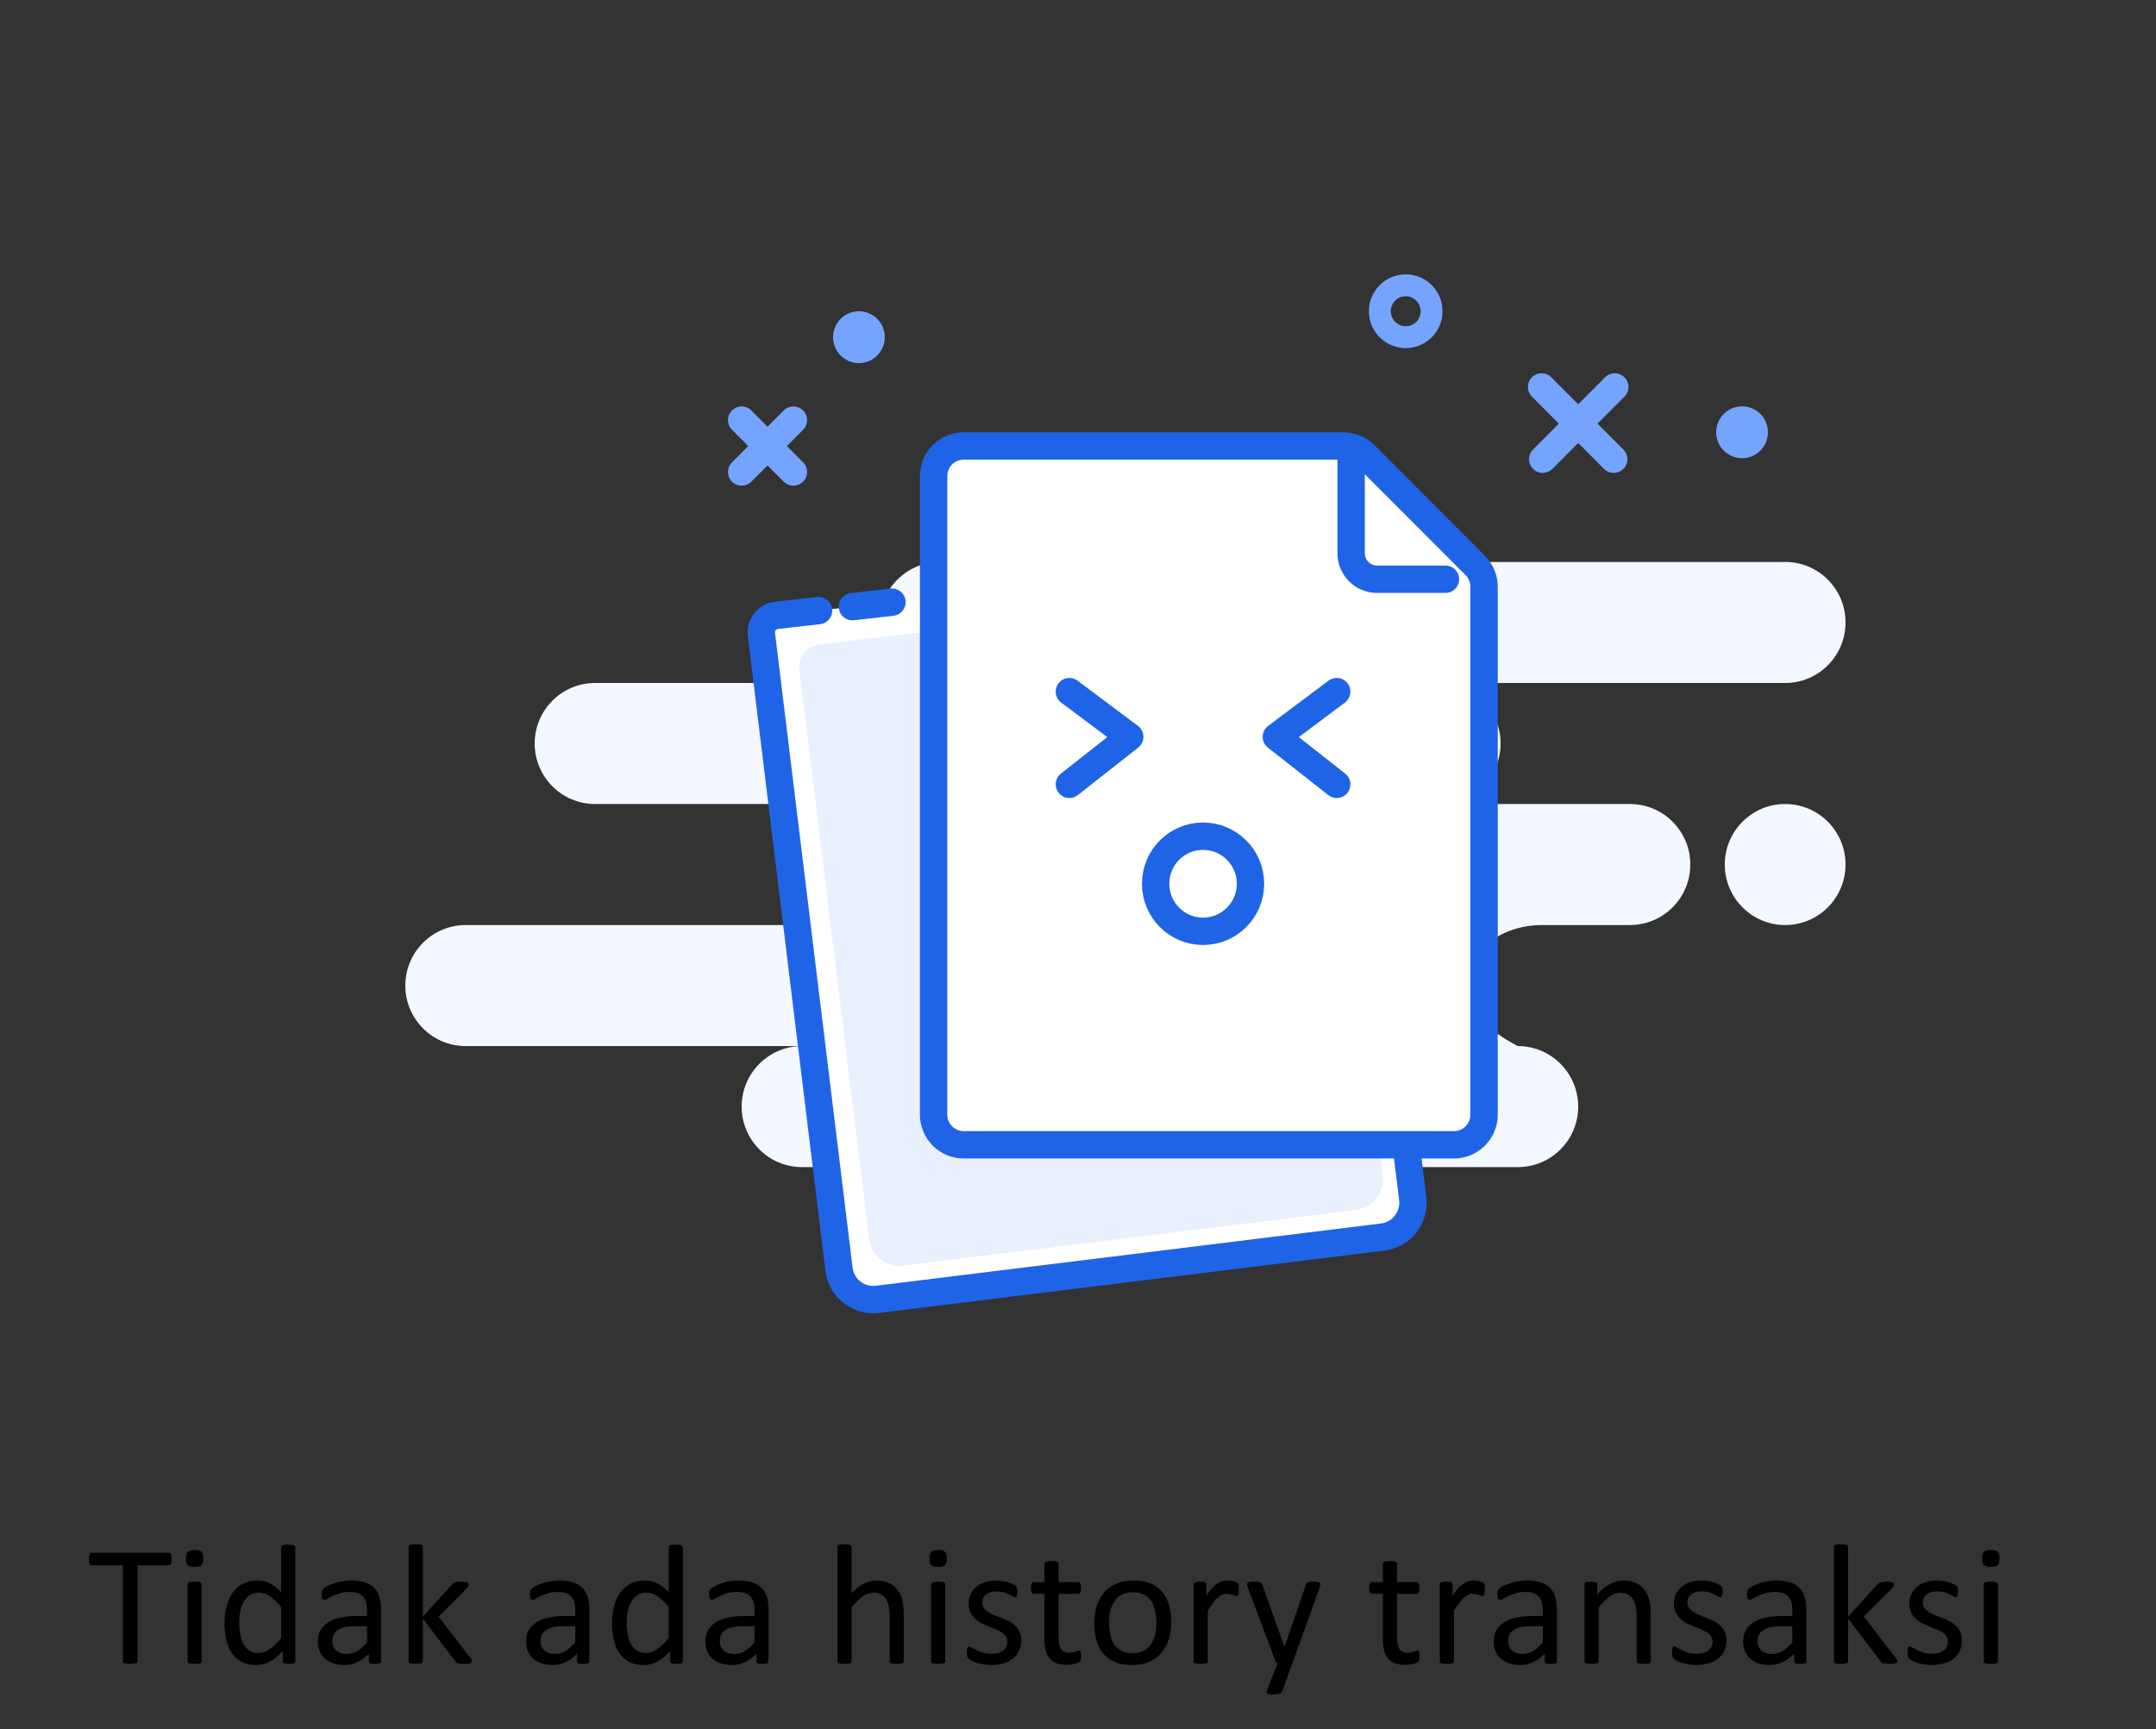 <svg width="197" height="158" viewBox="0 0 197 158" fill="none" xmlns="http://www.w3.org/2000/svg">
<rect x="0" y="0" width="197" height="158" fill="#333333" stroke="none"/>
<path fill-rule="evenodd" clip-rule="evenodd" d="M163.116 51.35C166.162 51.35 168.632 53.825 168.632 56.88C168.632 59.934 166.162 62.41 163.116 62.41H131.596C134.642 62.41 137.112 64.885 137.112 67.94C137.112 70.994 134.642 73.47 131.596 73.47H148.932C151.978 73.47 154.448 75.945 154.448 79C154.448 82.054 151.978 84.53 148.932 84.53H140.915C137.074 84.53 133.96 87.005 133.96 90.06C133.96 92.096 135.536 93.939 138.688 95.59C141.734 95.59 144.204 98.066 144.204 101.12C144.204 104.174 141.734 106.65 138.688 106.65H73.284C70.238 106.65 67.768 104.174 67.768 101.12C67.768 98.066 70.238 95.59 73.284 95.59H42.552C39.506 95.59 37.036 93.114 37.036 90.06C37.036 87.005 39.506 84.53 42.552 84.53H74.072C77.118 84.53 79.588 82.054 79.588 79C79.588 75.945 77.118 73.47 74.072 73.47H54.372C51.326 73.47 48.856 70.994 48.856 67.94C48.856 64.885 51.326 62.41 54.372 62.41H85.892C82.846 62.41 80.376 59.934 80.376 56.88C80.376 53.825 82.846 51.35 85.892 51.35H163.116ZM163.116 73.47C166.162 73.47 168.632 75.945 168.632 79C168.632 82.054 166.162 84.53 163.116 84.53C160.07 84.53 157.6 82.054 157.6 79C157.6 75.945 160.07 73.47 163.116 73.47Z" fill="#F3F7FF"/>
<path fill-rule="evenodd" clip-rule="evenodd" d="M121.11 50.56L128.426 104.143L129.083 109.519C129.294 111.251 128.065 112.827 126.337 113.041L80.177 118.734C78.448 118.947 76.876 117.716 76.664 115.984L69.575 57.989C69.469 57.123 70.084 56.335 70.948 56.228C70.953 56.228 70.959 56.227 70.964 56.227L74.794 55.795M77.888 55.434L81.502 55.027L77.888 55.434Z" fill="white"/>
<path d="M122.348 50.39C122.255 49.706 121.624 49.228 120.94 49.321C120.256 49.415 119.778 50.046 119.871 50.73L122.348 50.39ZM128.426 104.143L129.666 103.991C129.666 103.985 129.665 103.979 129.664 103.973L128.426 104.143ZM129.083 109.519L130.323 109.366L129.083 109.519ZM126.337 113.041L126.489 114.281L126.337 113.041ZM80.177 118.734L80.329 119.974L80.177 118.734ZM76.664 115.984L77.904 115.831L76.664 115.984ZM69.575 57.989L68.334 58.142L69.575 57.989ZM70.964 56.227L71.103 57.469L70.964 56.227ZM74.933 57.037C75.619 56.96 76.113 56.341 76.036 55.655C75.959 54.969 75.34 54.475 74.654 54.553L74.933 57.037ZM77.748 54.192C77.062 54.269 76.569 54.888 76.645 55.574C76.722 56.26 77.341 56.754 78.027 56.677L77.748 54.192ZM81.641 56.269C82.328 56.192 82.821 55.573 82.745 54.887C82.668 54.201 82.049 53.708 81.363 53.785L81.641 56.269ZM119.871 50.73L127.187 104.313L129.664 103.973L122.348 50.39L119.871 50.73ZM127.185 104.296L127.842 109.671L130.323 109.366L129.666 103.991L127.185 104.296ZM127.842 109.671C127.97 110.72 127.226 111.671 126.184 111.8L126.489 114.281C128.904 113.983 130.619 111.781 130.323 109.366L127.842 109.671ZM126.184 111.8L80.024 117.493L80.329 119.974L126.489 114.281L126.184 111.8ZM80.024 117.493C78.984 117.621 78.033 116.88 77.904 115.831L75.423 116.136C75.718 118.551 77.913 120.272 80.329 119.974L80.024 117.493ZM77.904 115.831L70.815 57.837L68.334 58.142L75.423 116.136L77.904 115.831ZM70.815 57.837C70.793 57.654 70.923 57.491 71.1 57.469L70.795 54.988C69.244 55.179 68.145 56.593 68.334 58.142L70.815 57.837ZM71.1 57.469C71.101 57.469 71.102 57.469 71.103 57.469L70.825 54.984C70.815 54.986 70.805 54.987 70.795 54.988L71.1 57.469ZM71.103 57.469L74.933 57.037L74.654 54.553L70.825 54.984L71.103 57.469ZM78.027 56.677L81.641 56.269L81.363 53.785L77.748 54.192L78.027 56.677Z" fill="#1F64E7"/>
<path fill-rule="evenodd" clip-rule="evenodd" d="M119.098 53.932L125.733 102.505L126.33 107.378C126.522 108.947 125.423 110.374 123.876 110.565L82.552 115.652C81.005 115.842 79.594 114.724 79.402 113.154L73.031 61.134C72.897 60.037 73.677 59.039 74.773 58.904L79.464 58.327" fill="#E8F0FE"/>
<path d="M85.307 43.5C85.307 41.981 86.539 40.75 88.057 40.75H122.754C123.484 40.75 124.185 41.041 124.7 41.557L134.8 51.676C135.314 52.192 135.603 52.89 135.603 53.619V101.86C135.603 103.379 134.372 104.61 132.853 104.61H88.057C86.539 104.61 85.307 103.379 85.307 101.86V43.5Z" fill="white" stroke="#1F64E7" stroke-width="2.5"/>
<path d="M123.457 41.398V50.56C123.457 51.869 124.516 52.93 125.821 52.93H132.073" stroke="#1F64E7" stroke-width="2.5" stroke-linecap="round" stroke-linejoin="round"/>
<path d="M109.926 85.101C112.32 85.101 114.26 83.156 114.26 80.756C114.26 78.356 112.32 76.411 109.926 76.411C107.532 76.411 105.592 78.356 105.592 80.756C105.592 83.156 107.532 85.101 109.926 85.101Z" stroke="#1F64E7" stroke-width="2.5"/>
<path d="M97.712 71.671L103.228 67.331L97.712 63.2" stroke="#1F64E7" stroke-width="2.5" stroke-linecap="round" stroke-linejoin="round"/>
<path d="M122.14 71.671L116.624 67.331L122.14 63.2" stroke="#1F64E7" stroke-width="2.5" stroke-linecap="round" stroke-linejoin="round"/>
<path d="M128.444 30.81C129.75 30.81 130.808 29.749 130.808 28.44C130.808 27.131 129.75 26.07 128.444 26.07C127.138 26.07 126.08 27.131 126.08 28.44C126.08 29.749 127.138 30.81 128.444 30.81Z" stroke="#75A4FE" stroke-width="2"/>
<path d="M159.176 41.87C160.482 41.87 161.54 40.809 161.54 39.5C161.54 38.191 160.482 37.13 159.176 37.13C157.87 37.13 156.812 38.191 156.812 39.5C156.812 40.809 157.87 41.87 159.176 41.87Z" fill="#75A4FE"/>
<path d="M147.547 35.358L140.961 41.961M140.861 35.358L147.447 41.961" stroke="#75A4FE" stroke-width="2.5" stroke-linecap="round" stroke-linejoin="round"/>
<path d="M67.768 38.391L72.496 43.131M72.496 38.391L67.768 43.131L72.496 38.391Z" stroke="#75A4FE" stroke-width="2.5" stroke-linecap="round" stroke-linejoin="round"/>
<path d="M78.482 33.18C79.787 33.18 80.846 32.119 80.846 30.81C80.846 29.502 79.787 28.44 78.482 28.44C77.176 28.44 76.118 29.502 76.118 30.81C76.118 32.119 77.176 33.18 78.482 33.18Z" fill="#75A4FE"/>
<path d="M15.68 142.469C15.68 142.568 15.675 142.654 15.664 142.727C15.654 142.799 15.635 142.859 15.609 142.906C15.588 142.948 15.56 142.979 15.523 143C15.492 143.021 15.456 143.031 15.414 143.031H12.57V151.797C12.57 151.839 12.56 151.875 12.539 151.906C12.518 151.938 12.482 151.964 12.43 151.984C12.378 152 12.307 152.013 12.219 152.023C12.135 152.039 12.029 152.047 11.898 152.047C11.773 152.047 11.667 152.039 11.578 152.023C11.49 152.013 11.419 152 11.367 151.984C11.315 151.964 11.279 151.938 11.258 151.906C11.237 151.875 11.227 151.839 11.227 151.797V143.031H8.383C8.341 143.031 8.302 143.021 8.266 143C8.234 142.979 8.208 142.948 8.188 142.906C8.167 142.859 8.148 142.799 8.133 142.727C8.122 142.654 8.117 142.568 8.117 142.469C8.117 142.37 8.122 142.284 8.133 142.211C8.148 142.133 8.167 142.07 8.188 142.023C8.208 141.977 8.234 141.943 8.266 141.922C8.302 141.901 8.341 141.891 8.383 141.891H15.414C15.456 141.891 15.492 141.901 15.523 141.922C15.56 141.943 15.588 141.977 15.609 142.023C15.635 142.07 15.654 142.133 15.664 142.211C15.675 142.284 15.68 142.37 15.68 142.469ZM18.431 151.805C18.431 151.846 18.421 151.883 18.4 151.914C18.379 151.94 18.345 151.964 18.298 151.984C18.252 152.005 18.186 152.021 18.103 152.031C18.02 152.042 17.913 152.047 17.783 152.047C17.658 152.047 17.554 152.042 17.47 152.031C17.387 152.021 17.319 152.005 17.267 151.984C17.22 151.964 17.186 151.94 17.166 151.914C17.15 151.883 17.142 151.846 17.142 151.805V144.773C17.142 144.737 17.15 144.703 17.166 144.672C17.186 144.641 17.22 144.615 17.267 144.594C17.319 144.573 17.387 144.557 17.47 144.547C17.554 144.536 17.658 144.531 17.783 144.531C17.913 144.531 18.02 144.536 18.103 144.547C18.186 144.557 18.252 144.573 18.298 144.594C18.345 144.615 18.379 144.641 18.4 144.672C18.421 144.703 18.431 144.737 18.431 144.773V151.805ZM18.58 142.398C18.58 142.701 18.522 142.906 18.408 143.016C18.293 143.125 18.082 143.18 17.775 143.18C17.473 143.18 17.265 143.128 17.15 143.023C17.041 142.914 16.986 142.711 16.986 142.414C16.986 142.112 17.043 141.906 17.158 141.797C17.272 141.688 17.483 141.633 17.791 141.633C18.093 141.633 18.298 141.688 18.408 141.797C18.522 141.901 18.58 142.102 18.58 142.398ZM26.988 151.805C26.988 151.846 26.977 151.883 26.956 151.914C26.941 151.945 26.909 151.971 26.863 151.992C26.821 152.008 26.764 152.021 26.691 152.031C26.618 152.042 26.529 152.047 26.425 152.047C26.316 152.047 26.224 152.042 26.152 152.031C26.079 152.021 26.019 152.008 25.972 151.992C25.925 151.971 25.891 151.945 25.87 151.914C25.849 151.883 25.839 151.846 25.839 151.805V150.875C25.469 151.276 25.084 151.589 24.683 151.812C24.287 152.036 23.852 152.148 23.378 152.148C22.863 152.148 22.422 152.049 22.058 151.852C21.693 151.648 21.396 151.378 21.167 151.039C20.943 150.695 20.779 150.294 20.675 149.836C20.571 149.372 20.519 148.885 20.519 148.375C20.519 147.771 20.584 147.227 20.714 146.742C20.844 146.253 21.037 145.836 21.292 145.492C21.547 145.148 21.863 144.885 22.238 144.703C22.618 144.516 23.055 144.422 23.55 144.422C23.962 144.422 24.337 144.513 24.675 144.695C25.019 144.872 25.357 145.135 25.691 145.484V141.398C25.691 141.362 25.698 141.328 25.714 141.297C25.735 141.26 25.771 141.234 25.823 141.219C25.875 141.198 25.941 141.182 26.019 141.172C26.102 141.156 26.206 141.148 26.331 141.148C26.462 141.148 26.568 141.156 26.652 141.172C26.735 141.182 26.8 141.198 26.847 141.219C26.894 141.234 26.928 141.26 26.948 141.297C26.974 141.328 26.988 141.362 26.988 141.398V151.805ZM25.691 146.859C25.342 146.427 25.003 146.099 24.675 145.875C24.352 145.646 24.014 145.531 23.659 145.531C23.331 145.531 23.053 145.609 22.823 145.766C22.594 145.922 22.407 146.128 22.261 146.383C22.12 146.638 22.016 146.927 21.948 147.25C21.886 147.573 21.855 147.901 21.855 148.234C21.855 148.589 21.881 148.935 21.933 149.273C21.99 149.612 22.087 149.914 22.222 150.18C22.357 150.44 22.537 150.651 22.761 150.812C22.985 150.969 23.266 151.047 23.605 151.047C23.777 151.047 23.941 151.023 24.097 150.977C24.258 150.93 24.422 150.852 24.589 150.742C24.756 150.633 24.93 150.492 25.113 150.32C25.295 150.143 25.488 149.927 25.691 149.672V146.859ZM34.817 151.812C34.817 151.875 34.796 151.922 34.755 151.953C34.713 151.984 34.656 152.008 34.583 152.023C34.51 152.039 34.403 152.047 34.263 152.047C34.127 152.047 34.018 152.039 33.934 152.023C33.856 152.008 33.799 151.984 33.763 151.953C33.726 151.922 33.708 151.875 33.708 151.812V151.109C33.401 151.438 33.057 151.693 32.677 151.875C32.302 152.057 31.903 152.148 31.481 152.148C31.111 152.148 30.776 152.099 30.473 152C30.177 151.906 29.921 151.768 29.708 151.586C29.5 151.404 29.335 151.18 29.216 150.914C29.101 150.648 29.044 150.346 29.044 150.008C29.044 149.612 29.125 149.268 29.286 148.977C29.447 148.685 29.679 148.443 29.981 148.25C30.283 148.057 30.653 147.914 31.091 147.82C31.528 147.721 32.02 147.672 32.567 147.672H33.536V147.125C33.536 146.854 33.507 146.615 33.45 146.406C33.393 146.198 33.299 146.026 33.169 145.891C33.044 145.75 32.88 145.646 32.677 145.578C32.473 145.505 32.223 145.469 31.927 145.469C31.609 145.469 31.322 145.508 31.067 145.586C30.817 145.659 30.596 145.742 30.403 145.836C30.216 145.924 30.057 146.008 29.927 146.086C29.802 146.159 29.708 146.195 29.645 146.195C29.604 146.195 29.567 146.185 29.536 146.164C29.505 146.143 29.476 146.112 29.45 146.07C29.429 146.029 29.413 145.977 29.403 145.914C29.393 145.846 29.387 145.773 29.387 145.695C29.387 145.565 29.395 145.464 29.411 145.391C29.432 145.312 29.476 145.24 29.544 145.172C29.617 145.104 29.739 145.026 29.911 144.938C30.083 144.844 30.281 144.76 30.505 144.688C30.729 144.609 30.973 144.547 31.239 144.5C31.505 144.448 31.773 144.422 32.044 144.422C32.549 144.422 32.979 144.479 33.333 144.594C33.687 144.708 33.973 144.878 34.192 145.102C34.411 145.32 34.57 145.594 34.669 145.922C34.768 146.25 34.817 146.633 34.817 147.07V151.812ZM33.536 148.602H32.434C32.08 148.602 31.773 148.633 31.512 148.695C31.252 148.753 31.036 148.841 30.864 148.961C30.692 149.076 30.565 149.216 30.481 149.383C30.403 149.544 30.364 149.732 30.364 149.945C30.364 150.31 30.479 150.602 30.708 150.82C30.942 151.034 31.268 151.141 31.684 151.141C32.023 151.141 32.335 151.055 32.622 150.883C32.913 150.711 33.218 150.448 33.536 150.094V148.602ZM43.116 151.797C43.116 151.839 43.105 151.875 43.084 151.906C43.063 151.938 43.027 151.964 42.975 151.984C42.928 152.005 42.86 152.021 42.772 152.031C42.683 152.042 42.571 152.047 42.436 152.047C42.295 152.047 42.178 152.042 42.084 152.031C41.996 152.026 41.92 152.016 41.858 152C41.795 151.979 41.743 151.953 41.702 151.922C41.665 151.885 41.631 151.844 41.6 151.797L38.631 147.906V151.805C38.631 151.846 38.621 151.883 38.6 151.914C38.579 151.94 38.545 151.964 38.498 151.984C38.452 152.005 38.386 152.021 38.303 152.031C38.22 152.042 38.113 152.047 37.983 152.047C37.858 152.047 37.754 152.042 37.67 152.031C37.587 152.021 37.519 152.005 37.467 151.984C37.42 151.964 37.386 151.94 37.366 151.914C37.35 151.883 37.342 151.846 37.342 151.805V141.367C37.342 141.326 37.35 141.289 37.366 141.258C37.386 141.227 37.42 141.201 37.467 141.18C37.519 141.159 37.587 141.143 37.67 141.133C37.754 141.122 37.858 141.117 37.983 141.117C38.113 141.117 38.22 141.122 38.303 141.133C38.386 141.143 38.452 141.159 38.498 141.18C38.545 141.201 38.579 141.227 38.6 141.258C38.621 141.289 38.631 141.326 38.631 141.367V147.727L41.288 144.805C41.329 144.753 41.373 144.711 41.42 144.68C41.467 144.643 41.522 144.615 41.584 144.594C41.652 144.568 41.73 144.552 41.819 144.547C41.907 144.536 42.014 144.531 42.139 144.531C42.269 144.531 42.379 144.536 42.467 144.547C42.556 144.552 42.626 144.565 42.678 144.586C42.735 144.602 42.775 144.625 42.795 144.656C42.821 144.682 42.834 144.719 42.834 144.766C42.834 144.828 42.816 144.891 42.78 144.953C42.748 145.016 42.694 145.089 42.616 145.172L40.069 147.719L42.928 151.43C42.996 151.518 43.043 151.591 43.069 151.648C43.1 151.701 43.116 151.75 43.116 151.797ZM53.845 151.812C53.845 151.875 53.825 151.922 53.783 151.953C53.741 151.984 53.684 152.008 53.611 152.023C53.538 152.039 53.431 152.047 53.291 152.047C53.155 152.047 53.046 152.039 52.962 152.023C52.884 152.008 52.827 151.984 52.791 151.953C52.754 151.922 52.736 151.875 52.736 151.812V151.109C52.429 151.438 52.085 151.693 51.705 151.875C51.33 152.057 50.931 152.148 50.509 152.148C50.14 152.148 49.804 152.099 49.502 152C49.205 151.906 48.95 151.768 48.736 151.586C48.528 151.404 48.364 151.18 48.244 150.914C48.129 150.648 48.072 150.346 48.072 150.008C48.072 149.612 48.153 149.268 48.314 148.977C48.475 148.685 48.707 148.443 49.009 148.25C49.312 148.057 49.681 147.914 50.119 147.82C50.556 147.721 51.048 147.672 51.595 147.672H52.564V147.125C52.564 146.854 52.535 146.615 52.478 146.406C52.421 146.198 52.327 146.026 52.197 145.891C52.072 145.75 51.908 145.646 51.705 145.578C51.502 145.505 51.252 145.469 50.955 145.469C50.637 145.469 50.35 145.508 50.095 145.586C49.845 145.659 49.624 145.742 49.431 145.836C49.244 145.924 49.085 146.008 48.955 146.086C48.83 146.159 48.736 146.195 48.673 146.195C48.632 146.195 48.595 146.185 48.564 146.164C48.533 146.143 48.504 146.112 48.478 146.07C48.457 146.029 48.442 145.977 48.431 145.914C48.421 145.846 48.416 145.773 48.416 145.695C48.416 145.565 48.423 145.464 48.439 145.391C48.46 145.312 48.504 145.24 48.572 145.172C48.645 145.104 48.767 145.026 48.939 144.938C49.111 144.844 49.309 144.76 49.533 144.688C49.757 144.609 50.002 144.547 50.267 144.5C50.533 144.448 50.801 144.422 51.072 144.422C51.577 144.422 52.007 144.479 52.361 144.594C52.715 144.708 53.002 144.878 53.22 145.102C53.439 145.32 53.598 145.594 53.697 145.922C53.796 146.25 53.845 146.633 53.845 147.07V151.812ZM52.564 148.602H51.462C51.108 148.602 50.801 148.633 50.541 148.695C50.28 148.753 50.064 148.841 49.892 148.961C49.72 149.076 49.593 149.216 49.509 149.383C49.431 149.544 49.392 149.732 49.392 149.945C49.392 150.31 49.507 150.602 49.736 150.82C49.97 151.034 50.296 151.141 50.712 151.141C51.051 151.141 51.364 151.055 51.65 150.883C51.942 150.711 52.246 150.448 52.564 150.094V148.602ZM62.394 151.805C62.394 151.846 62.383 151.883 62.362 151.914C62.347 151.945 62.316 151.971 62.269 151.992C62.227 152.008 62.17 152.021 62.097 152.031C62.024 152.042 61.935 152.047 61.831 152.047C61.722 152.047 61.631 152.042 61.558 152.031C61.485 152.021 61.425 152.008 61.378 151.992C61.331 151.971 61.297 151.945 61.277 151.914C61.256 151.883 61.245 151.846 61.245 151.805V150.875C60.876 151.276 60.49 151.589 60.089 151.812C59.693 152.036 59.258 152.148 58.784 152.148C58.269 152.148 57.829 152.049 57.464 151.852C57.099 151.648 56.803 151.378 56.573 151.039C56.349 150.695 56.185 150.294 56.081 149.836C55.977 149.372 55.925 148.885 55.925 148.375C55.925 147.771 55.99 147.227 56.12 146.742C56.251 146.253 56.443 145.836 56.698 145.492C56.954 145.148 57.269 144.885 57.644 144.703C58.024 144.516 58.462 144.422 58.956 144.422C59.368 144.422 59.743 144.513 60.081 144.695C60.425 144.872 60.764 145.135 61.097 145.484V141.398C61.097 141.362 61.105 141.328 61.12 141.297C61.141 141.26 61.178 141.234 61.23 141.219C61.282 141.198 61.347 141.182 61.425 141.172C61.508 141.156 61.612 141.148 61.737 141.148C61.868 141.148 61.974 141.156 62.058 141.172C62.141 141.182 62.206 141.198 62.253 141.219C62.3 141.234 62.334 141.26 62.355 141.297C62.381 141.328 62.394 141.362 62.394 141.398V151.805ZM61.097 146.859C60.748 146.427 60.409 146.099 60.081 145.875C59.758 145.646 59.42 145.531 59.066 145.531C58.737 145.531 58.459 145.609 58.23 145.766C58.001 145.922 57.813 146.128 57.667 146.383C57.527 146.638 57.422 146.927 57.355 147.25C57.292 147.573 57.261 147.901 57.261 148.234C57.261 148.589 57.287 148.935 57.339 149.273C57.396 149.612 57.493 149.914 57.628 150.18C57.764 150.44 57.943 150.651 58.167 150.812C58.391 150.969 58.672 151.047 59.011 151.047C59.183 151.047 59.347 151.023 59.503 150.977C59.665 150.93 59.829 150.852 59.995 150.742C60.162 150.633 60.337 150.492 60.519 150.32C60.701 150.143 60.894 149.927 61.097 149.672V146.859ZM70.223 151.812C70.223 151.875 70.203 151.922 70.161 151.953C70.119 151.984 70.062 152.008 69.989 152.023C69.916 152.039 69.809 152.047 69.669 152.047C69.533 152.047 69.424 152.039 69.341 152.023C69.263 152.008 69.205 151.984 69.169 151.953C69.132 151.922 69.114 151.875 69.114 151.812V151.109C68.807 151.438 68.463 151.693 68.083 151.875C67.708 152.057 67.309 152.148 66.888 152.148C66.518 152.148 66.182 152.099 65.88 152C65.583 151.906 65.328 151.768 65.114 151.586C64.906 151.404 64.742 151.18 64.622 150.914C64.507 150.648 64.45 150.346 64.45 150.008C64.45 149.612 64.531 149.268 64.692 148.977C64.854 148.685 65.085 148.443 65.388 148.25C65.69 148.057 66.059 147.914 66.497 147.82C66.934 147.721 67.427 147.672 67.973 147.672H68.942V147.125C68.942 146.854 68.913 146.615 68.856 146.406C68.799 146.198 68.705 146.026 68.575 145.891C68.45 145.75 68.286 145.646 68.083 145.578C67.88 145.505 67.63 145.469 67.333 145.469C67.015 145.469 66.729 145.508 66.473 145.586C66.223 145.659 66.002 145.742 65.809 145.836C65.622 145.924 65.463 146.008 65.333 146.086C65.208 146.159 65.114 146.195 65.052 146.195C65.01 146.195 64.973 146.185 64.942 146.164C64.911 146.143 64.882 146.112 64.856 146.07C64.835 146.029 64.82 145.977 64.809 145.914C64.799 145.846 64.794 145.773 64.794 145.695C64.794 145.565 64.802 145.464 64.817 145.391C64.838 145.312 64.882 145.24 64.95 145.172C65.023 145.104 65.145 145.026 65.317 144.938C65.489 144.844 65.687 144.76 65.911 144.688C66.135 144.609 66.38 144.547 66.645 144.5C66.911 144.448 67.179 144.422 67.45 144.422C67.955 144.422 68.385 144.479 68.739 144.594C69.093 144.708 69.38 144.878 69.598 145.102C69.817 145.32 69.976 145.594 70.075 145.922C70.174 146.25 70.223 146.633 70.223 147.07V151.812ZM68.942 148.602H67.841C67.487 148.602 67.179 148.633 66.919 148.695C66.658 148.753 66.442 148.841 66.27 148.961C66.098 149.076 65.971 149.216 65.888 149.383C65.809 149.544 65.77 149.732 65.77 149.945C65.77 150.31 65.885 150.602 66.114 150.82C66.348 151.034 66.674 151.141 67.091 151.141C67.429 151.141 67.742 151.055 68.028 150.883C68.32 150.711 68.624 150.448 68.942 150.094V148.602ZM82.578 151.805C82.578 151.846 82.568 151.883 82.547 151.914C82.526 151.94 82.492 151.964 82.445 151.984C82.398 152.005 82.333 152.021 82.25 152.031C82.167 152.042 82.062 152.047 81.938 152.047C81.807 152.047 81.701 152.042 81.617 152.031C81.534 152.021 81.469 152.005 81.422 151.984C81.375 151.964 81.341 151.94 81.32 151.914C81.299 151.883 81.289 151.846 81.289 151.805V147.688C81.289 147.286 81.258 146.964 81.195 146.719C81.133 146.474 81.042 146.263 80.922 146.086C80.802 145.909 80.646 145.773 80.453 145.68C80.266 145.586 80.047 145.539 79.797 145.539C79.474 145.539 79.151 145.654 78.828 145.883C78.505 146.112 78.167 146.448 77.812 146.891V151.805C77.812 151.846 77.802 151.883 77.781 151.914C77.76 151.94 77.727 151.964 77.68 151.984C77.633 152.005 77.568 152.021 77.484 152.031C77.401 152.042 77.294 152.047 77.164 152.047C77.039 152.047 76.935 152.042 76.852 152.031C76.768 152.021 76.701 152.005 76.648 151.984C76.602 151.964 76.568 151.94 76.547 151.914C76.531 151.883 76.523 151.846 76.523 151.805V141.367C76.523 141.326 76.531 141.289 76.547 141.258C76.568 141.227 76.602 141.201 76.648 141.18C76.701 141.159 76.768 141.143 76.852 141.133C76.935 141.122 77.039 141.117 77.164 141.117C77.294 141.117 77.401 141.122 77.484 141.133C77.568 141.143 77.633 141.159 77.68 141.18C77.727 141.201 77.76 141.227 77.781 141.258C77.802 141.289 77.812 141.326 77.812 141.367V145.578C78.182 145.188 78.555 144.898 78.93 144.711C79.305 144.518 79.682 144.422 80.062 144.422C80.531 144.422 80.924 144.503 81.242 144.664C81.565 144.82 81.826 145.031 82.023 145.297C82.221 145.562 82.362 145.875 82.445 146.234C82.534 146.589 82.578 147.018 82.578 147.523V151.805ZM86.369 151.805C86.369 151.846 86.358 151.883 86.338 151.914C86.317 151.94 86.283 151.964 86.236 151.984C86.189 152.005 86.124 152.021 86.041 152.031C85.957 152.042 85.85 152.047 85.72 152.047C85.595 152.047 85.491 152.042 85.408 152.031C85.325 152.021 85.257 152.005 85.205 151.984C85.158 151.964 85.124 151.94 85.103 151.914C85.088 151.883 85.08 151.846 85.08 151.805V144.773C85.08 144.737 85.088 144.703 85.103 144.672C85.124 144.641 85.158 144.615 85.205 144.594C85.257 144.573 85.325 144.557 85.408 144.547C85.491 144.536 85.595 144.531 85.72 144.531C85.85 144.531 85.957 144.536 86.041 144.547C86.124 144.557 86.189 144.573 86.236 144.594C86.283 144.615 86.317 144.641 86.338 144.672C86.358 144.703 86.369 144.737 86.369 144.773V151.805ZM86.517 142.398C86.517 142.701 86.46 142.906 86.345 143.016C86.231 143.125 86.02 143.18 85.713 143.18C85.41 143.18 85.202 143.128 85.088 143.023C84.978 142.914 84.923 142.711 84.923 142.414C84.923 142.112 84.981 141.906 85.095 141.797C85.21 141.688 85.421 141.633 85.728 141.633C86.03 141.633 86.236 141.688 86.345 141.797C86.46 141.901 86.517 142.102 86.517 142.398ZM93.316 149.891C93.316 150.25 93.248 150.57 93.112 150.852C92.982 151.133 92.795 151.37 92.55 151.562C92.305 151.755 92.013 151.901 91.675 152C91.337 152.099 90.964 152.148 90.558 152.148C90.308 152.148 90.068 152.128 89.839 152.086C89.615 152.049 89.412 152.003 89.23 151.945C89.053 151.883 88.902 151.82 88.777 151.758C88.652 151.69 88.56 151.63 88.503 151.578C88.446 151.526 88.404 151.453 88.378 151.359C88.352 151.266 88.339 151.138 88.339 150.977C88.339 150.878 88.344 150.794 88.355 150.727C88.365 150.659 88.378 150.604 88.394 150.562C88.409 150.521 88.43 150.492 88.456 150.477C88.487 150.456 88.521 150.445 88.558 150.445C88.615 150.445 88.698 150.482 88.808 150.555C88.922 150.622 89.06 150.698 89.222 150.781C89.388 150.865 89.584 150.943 89.808 151.016C90.032 151.083 90.29 151.117 90.581 151.117C90.8 151.117 90.998 151.094 91.175 151.047C91.352 151 91.506 150.932 91.636 150.844C91.766 150.75 91.865 150.633 91.933 150.492C92.006 150.352 92.042 150.185 92.042 149.992C92.042 149.794 91.99 149.628 91.886 149.492C91.787 149.357 91.654 149.237 91.487 149.133C91.321 149.029 91.133 148.938 90.925 148.859C90.717 148.776 90.501 148.69 90.277 148.602C90.058 148.513 89.842 148.414 89.628 148.305C89.42 148.19 89.232 148.052 89.066 147.891C88.899 147.729 88.763 147.536 88.659 147.312C88.56 147.089 88.511 146.82 88.511 146.508C88.511 146.232 88.563 145.969 88.667 145.719C88.777 145.464 88.938 145.242 89.152 145.055C89.365 144.862 89.631 144.708 89.948 144.594C90.271 144.479 90.646 144.422 91.073 144.422C91.261 144.422 91.448 144.438 91.636 144.469C91.823 144.5 91.993 144.539 92.144 144.586C92.295 144.633 92.422 144.685 92.527 144.742C92.636 144.794 92.717 144.841 92.769 144.883C92.826 144.924 92.862 144.961 92.878 144.992C92.899 145.023 92.912 145.06 92.917 145.102C92.928 145.138 92.935 145.185 92.941 145.242C92.951 145.299 92.956 145.37 92.956 145.453C92.956 145.542 92.951 145.62 92.941 145.688C92.935 145.75 92.922 145.802 92.902 145.844C92.886 145.885 92.865 145.917 92.839 145.938C92.813 145.953 92.784 145.961 92.753 145.961C92.706 145.961 92.638 145.932 92.55 145.875C92.462 145.818 92.347 145.758 92.206 145.695C92.066 145.628 91.899 145.565 91.706 145.508C91.519 145.451 91.303 145.422 91.058 145.422C90.839 145.422 90.646 145.448 90.48 145.5C90.313 145.547 90.175 145.617 90.066 145.711C89.962 145.799 89.881 145.906 89.823 146.031C89.771 146.156 89.745 146.292 89.745 146.438C89.745 146.641 89.797 146.812 89.902 146.953C90.006 147.089 90.141 147.208 90.308 147.312C90.475 147.417 90.665 147.51 90.878 147.594C91.092 147.677 91.308 147.763 91.527 147.852C91.751 147.94 91.969 148.039 92.183 148.148C92.402 148.258 92.594 148.391 92.761 148.547C92.928 148.703 93.06 148.891 93.159 149.109C93.263 149.328 93.316 149.589 93.316 149.891ZM98.786 151.289C98.786 151.44 98.775 151.56 98.755 151.648C98.734 151.737 98.703 151.802 98.661 151.844C98.619 151.885 98.557 151.924 98.473 151.961C98.39 151.997 98.294 152.026 98.184 152.047C98.08 152.073 97.968 152.094 97.848 152.109C97.729 152.125 97.609 152.133 97.489 152.133C97.124 152.133 96.812 152.086 96.552 151.992C96.291 151.893 96.078 151.747 95.911 151.555C95.744 151.357 95.622 151.109 95.544 150.812C95.471 150.51 95.434 150.156 95.434 149.75V145.641H94.45C94.372 145.641 94.309 145.599 94.263 145.516C94.216 145.432 94.192 145.297 94.192 145.109C94.192 145.01 94.197 144.927 94.208 144.859C94.223 144.792 94.242 144.737 94.263 144.695C94.283 144.648 94.309 144.617 94.341 144.602C94.377 144.581 94.416 144.57 94.458 144.57H95.434V142.898C95.434 142.862 95.442 142.828 95.458 142.797C95.479 142.766 95.513 142.74 95.559 142.719C95.612 142.693 95.679 142.674 95.763 142.664C95.846 142.654 95.95 142.648 96.075 142.648C96.205 142.648 96.312 142.654 96.395 142.664C96.479 142.674 96.544 142.693 96.591 142.719C96.638 142.74 96.671 142.766 96.692 142.797C96.713 142.828 96.723 142.862 96.723 142.898V144.57H98.528C98.57 144.57 98.606 144.581 98.638 144.602C98.669 144.617 98.695 144.648 98.716 144.695C98.742 144.737 98.76 144.792 98.77 144.859C98.781 144.927 98.786 145.01 98.786 145.109C98.786 145.297 98.763 145.432 98.716 145.516C98.669 145.599 98.606 145.641 98.528 145.641H96.723V149.562C96.723 150.047 96.794 150.414 96.934 150.664C97.08 150.909 97.338 151.031 97.708 151.031C97.828 151.031 97.934 151.021 98.028 151C98.122 150.974 98.205 150.948 98.278 150.922C98.351 150.896 98.413 150.872 98.466 150.852C98.518 150.826 98.565 150.812 98.606 150.812C98.632 150.812 98.656 150.82 98.677 150.836C98.703 150.846 98.721 150.87 98.731 150.906C98.747 150.943 98.76 150.992 98.77 151.055C98.781 151.117 98.786 151.195 98.786 151.289ZM107.022 148.211C107.022 148.784 106.946 149.312 106.795 149.797C106.644 150.276 106.418 150.69 106.116 151.039C105.819 151.388 105.444 151.661 104.991 151.859C104.543 152.052 104.022 152.148 103.428 152.148C102.85 152.148 102.345 152.062 101.912 151.891C101.485 151.719 101.129 151.469 100.842 151.141C100.556 150.812 100.342 150.414 100.202 149.945C100.061 149.477 99.991 148.945 99.991 148.352C99.991 147.779 100.064 147.253 100.209 146.773C100.36 146.289 100.584 145.872 100.881 145.523C101.183 145.174 101.558 144.904 102.006 144.711C102.454 144.518 102.978 144.422 103.577 144.422C104.155 144.422 104.657 144.508 105.084 144.68C105.517 144.852 105.876 145.102 106.162 145.43C106.449 145.758 106.662 146.156 106.803 146.625C106.949 147.094 107.022 147.622 107.022 148.211ZM105.662 148.297C105.662 147.917 105.626 147.557 105.553 147.219C105.485 146.88 105.371 146.583 105.209 146.328C105.048 146.073 104.829 145.872 104.553 145.727C104.277 145.576 103.933 145.5 103.522 145.5C103.142 145.5 102.814 145.568 102.537 145.703C102.267 145.839 102.043 146.031 101.866 146.281C101.689 146.526 101.556 146.818 101.467 147.156C101.384 147.495 101.342 147.865 101.342 148.266C101.342 148.651 101.376 149.013 101.444 149.352C101.517 149.69 101.634 149.987 101.795 150.242C101.962 150.492 102.183 150.693 102.459 150.844C102.735 150.99 103.079 151.062 103.491 151.062C103.866 151.062 104.191 150.995 104.467 150.859C104.743 150.724 104.97 150.534 105.147 150.289C105.324 150.044 105.454 149.753 105.537 149.414C105.621 149.076 105.662 148.703 105.662 148.297ZM113.18 145.234C113.18 145.349 113.177 145.445 113.172 145.523C113.167 145.602 113.156 145.664 113.141 145.711C113.125 145.753 113.104 145.786 113.078 145.812C113.057 145.833 113.026 145.844 112.984 145.844C112.943 145.844 112.891 145.833 112.828 145.812C112.771 145.786 112.703 145.763 112.625 145.742C112.552 145.716 112.469 145.693 112.375 145.672C112.281 145.651 112.18 145.641 112.07 145.641C111.94 145.641 111.812 145.667 111.688 145.719C111.562 145.771 111.43 145.857 111.289 145.977C111.154 146.096 111.01 146.255 110.859 146.453C110.708 146.651 110.542 146.893 110.359 147.18V151.805C110.359 151.846 110.349 151.883 110.328 151.914C110.307 151.94 110.273 151.964 110.227 151.984C110.18 152.005 110.115 152.021 110.031 152.031C109.948 152.042 109.841 152.047 109.711 152.047C109.586 152.047 109.482 152.042 109.398 152.031C109.315 152.021 109.247 152.005 109.195 151.984C109.148 151.964 109.115 151.94 109.094 151.914C109.078 151.883 109.07 151.846 109.07 151.805V144.773C109.07 144.732 109.078 144.698 109.094 144.672C109.109 144.641 109.141 144.615 109.188 144.594C109.234 144.568 109.294 144.552 109.367 144.547C109.44 144.536 109.536 144.531 109.656 144.531C109.771 144.531 109.865 144.536 109.938 144.547C110.016 144.552 110.076 144.568 110.117 144.594C110.159 144.615 110.188 144.641 110.203 144.672C110.224 144.698 110.234 144.732 110.234 144.773V145.797C110.427 145.516 110.607 145.286 110.773 145.109C110.945 144.932 111.107 144.794 111.258 144.695C111.409 144.591 111.557 144.521 111.703 144.484C111.854 144.443 112.005 144.422 112.156 144.422C112.224 144.422 112.299 144.427 112.383 144.438C112.471 144.443 112.562 144.456 112.656 144.477C112.75 144.497 112.833 144.521 112.906 144.547C112.984 144.573 113.039 144.599 113.07 144.625C113.102 144.651 113.122 144.677 113.133 144.703C113.143 144.724 113.151 144.753 113.156 144.789C113.167 144.826 113.172 144.88 113.172 144.953C113.177 145.021 113.18 145.115 113.18 145.234ZM118.08 152L117.142 154.586C117.111 154.669 117.03 154.732 116.9 154.773C116.775 154.82 116.582 154.844 116.322 154.844C116.186 154.844 116.077 154.836 115.994 154.82C115.91 154.81 115.845 154.789 115.798 154.758C115.757 154.727 115.733 154.685 115.728 154.633C115.723 154.581 115.736 154.518 115.767 154.445L116.736 152C116.689 151.979 116.645 151.945 116.603 151.898C116.561 151.852 116.533 151.802 116.517 151.75L114.009 145.031C113.968 144.922 113.947 144.836 113.947 144.773C113.947 144.711 113.968 144.661 114.009 144.625C114.051 144.589 114.119 144.565 114.213 144.555C114.306 144.539 114.431 144.531 114.588 144.531C114.744 144.531 114.866 144.536 114.955 144.547C115.043 144.552 115.114 144.565 115.166 144.586C115.218 144.607 115.254 144.638 115.275 144.68C115.301 144.716 115.327 144.768 115.353 144.836L117.361 150.477H117.384L119.322 144.805C119.353 144.706 119.39 144.643 119.431 144.617C119.478 144.586 119.546 144.565 119.634 144.555C119.723 144.539 119.851 144.531 120.017 144.531C120.163 144.531 120.283 144.539 120.377 144.555C120.47 144.565 120.538 144.589 120.58 144.625C120.627 144.661 120.65 144.711 120.65 144.773C120.65 144.836 120.634 144.914 120.603 145.008L118.08 152ZM129.708 151.289C129.708 151.44 129.697 151.56 129.677 151.648C129.656 151.737 129.624 151.802 129.583 151.844C129.541 151.885 129.479 151.924 129.395 151.961C129.312 151.997 129.216 152.026 129.106 152.047C129.002 152.073 128.89 152.094 128.77 152.109C128.651 152.125 128.531 152.133 128.411 152.133C128.046 152.133 127.734 152.086 127.473 151.992C127.213 151.893 126.999 151.747 126.833 151.555C126.666 151.357 126.544 151.109 126.466 150.812C126.393 150.51 126.356 150.156 126.356 149.75V145.641H125.372C125.294 145.641 125.231 145.599 125.184 145.516C125.137 145.432 125.114 145.297 125.114 145.109C125.114 145.01 125.119 144.927 125.13 144.859C125.145 144.792 125.164 144.737 125.184 144.695C125.205 144.648 125.231 144.617 125.262 144.602C125.299 144.581 125.338 144.57 125.38 144.57H126.356V142.898C126.356 142.862 126.364 142.828 126.38 142.797C126.401 142.766 126.434 142.74 126.481 142.719C126.533 142.693 126.601 142.674 126.684 142.664C126.768 142.654 126.872 142.648 126.997 142.648C127.127 142.648 127.234 142.654 127.317 142.664C127.401 142.674 127.466 142.693 127.512 142.719C127.559 142.74 127.593 142.766 127.614 142.797C127.635 142.828 127.645 142.862 127.645 142.898V144.57H129.45C129.492 144.57 129.528 144.581 129.559 144.602C129.591 144.617 129.617 144.648 129.637 144.695C129.664 144.737 129.682 144.792 129.692 144.859C129.703 144.927 129.708 145.01 129.708 145.109C129.708 145.297 129.684 145.432 129.637 145.516C129.591 145.599 129.528 145.641 129.45 145.641H127.645V149.562C127.645 150.047 127.716 150.414 127.856 150.664C128.002 150.909 128.26 151.031 128.63 151.031C128.749 151.031 128.856 151.021 128.95 151C129.044 150.974 129.127 150.948 129.2 150.922C129.273 150.896 129.335 150.872 129.387 150.852C129.44 150.826 129.486 150.812 129.528 150.812C129.554 150.812 129.578 150.82 129.598 150.836C129.624 150.846 129.643 150.87 129.653 150.906C129.669 150.943 129.682 150.992 129.692 151.055C129.703 151.117 129.708 151.195 129.708 151.289ZM135.67 145.234C135.67 145.349 135.668 145.445 135.662 145.523C135.657 145.602 135.647 145.664 135.631 145.711C135.616 145.753 135.595 145.786 135.569 145.812C135.548 145.833 135.517 145.844 135.475 145.844C135.433 145.844 135.381 145.833 135.319 145.812C135.261 145.786 135.194 145.763 135.116 145.742C135.043 145.716 134.959 145.693 134.866 145.672C134.772 145.651 134.67 145.641 134.561 145.641C134.431 145.641 134.303 145.667 134.178 145.719C134.053 145.771 133.92 145.857 133.78 145.977C133.644 146.096 133.501 146.255 133.35 146.453C133.199 146.651 133.032 146.893 132.85 147.18V151.805C132.85 151.846 132.84 151.883 132.819 151.914C132.798 151.94 132.764 151.964 132.717 151.984C132.67 152.005 132.605 152.021 132.522 152.031C132.439 152.042 132.332 152.047 132.202 152.047C132.077 152.047 131.972 152.042 131.889 152.031C131.806 152.021 131.738 152.005 131.686 151.984C131.639 151.964 131.605 151.94 131.584 151.914C131.569 151.883 131.561 151.846 131.561 151.805V144.773C131.561 144.732 131.569 144.698 131.584 144.672C131.6 144.641 131.631 144.615 131.678 144.594C131.725 144.568 131.785 144.552 131.858 144.547C131.931 144.536 132.027 144.531 132.147 144.531C132.261 144.531 132.355 144.536 132.428 144.547C132.506 144.552 132.566 144.568 132.608 144.594C132.649 144.615 132.678 144.641 132.694 144.672C132.715 144.698 132.725 144.732 132.725 144.773V145.797C132.918 145.516 133.097 145.286 133.264 145.109C133.436 144.932 133.597 144.794 133.748 144.695C133.899 144.591 134.048 144.521 134.194 144.484C134.345 144.443 134.496 144.422 134.647 144.422C134.715 144.422 134.79 144.427 134.873 144.438C134.962 144.443 135.053 144.456 135.147 144.477C135.241 144.497 135.324 144.521 135.397 144.547C135.475 144.573 135.53 144.599 135.561 144.625C135.592 144.651 135.613 144.677 135.623 144.703C135.634 144.724 135.642 144.753 135.647 144.789C135.657 144.826 135.662 144.88 135.662 144.953C135.668 145.021 135.67 145.115 135.67 145.234ZM142.258 151.812C142.258 151.875 142.237 151.922 142.195 151.953C142.154 151.984 142.096 152.008 142.023 152.023C141.951 152.039 141.844 152.047 141.703 152.047C141.568 152.047 141.458 152.039 141.375 152.023C141.297 152.008 141.24 151.984 141.203 151.953C141.167 151.922 141.148 151.875 141.148 151.812V151.109C140.841 151.438 140.497 151.693 140.117 151.875C139.742 152.057 139.344 152.148 138.922 152.148C138.552 152.148 138.216 152.099 137.914 152C137.617 151.906 137.362 151.768 137.148 151.586C136.94 151.404 136.776 151.18 136.656 150.914C136.542 150.648 136.484 150.346 136.484 150.008C136.484 149.612 136.565 149.268 136.727 148.977C136.888 148.685 137.12 148.443 137.422 148.25C137.724 148.057 138.094 147.914 138.531 147.82C138.969 147.721 139.461 147.672 140.008 147.672H140.977V147.125C140.977 146.854 140.948 146.615 140.891 146.406C140.833 146.198 140.74 146.026 140.609 145.891C140.484 145.75 140.32 145.646 140.117 145.578C139.914 145.505 139.664 145.469 139.367 145.469C139.049 145.469 138.763 145.508 138.508 145.586C138.258 145.659 138.036 145.742 137.844 145.836C137.656 145.924 137.497 146.008 137.367 146.086C137.242 146.159 137.148 146.195 137.086 146.195C137.044 146.195 137.008 146.185 136.977 146.164C136.945 146.143 136.917 146.112 136.891 146.07C136.87 146.029 136.854 145.977 136.844 145.914C136.833 145.846 136.828 145.773 136.828 145.695C136.828 145.565 136.836 145.464 136.852 145.391C136.872 145.312 136.917 145.24 136.984 145.172C137.057 145.104 137.18 145.026 137.352 144.938C137.523 144.844 137.721 144.76 137.945 144.688C138.169 144.609 138.414 144.547 138.68 144.5C138.945 144.448 139.214 144.422 139.484 144.422C139.99 144.422 140.419 144.479 140.773 144.594C141.128 144.708 141.414 144.878 141.633 145.102C141.852 145.32 142.01 145.594 142.109 145.922C142.208 146.25 142.258 146.633 142.258 147.07V151.812ZM140.977 148.602H139.875C139.521 148.602 139.214 148.633 138.953 148.695C138.693 148.753 138.477 148.841 138.305 148.961C138.133 149.076 138.005 149.216 137.922 149.383C137.844 149.544 137.805 149.732 137.805 149.945C137.805 150.31 137.919 150.602 138.148 150.82C138.383 151.034 138.708 151.141 139.125 151.141C139.464 151.141 139.776 151.055 140.062 150.883C140.354 150.711 140.659 150.448 140.977 150.094V148.602ZM150.837 151.805C150.837 151.846 150.827 151.883 150.806 151.914C150.785 151.94 150.752 151.964 150.705 151.984C150.658 152.005 150.593 152.021 150.509 152.031C150.426 152.042 150.322 152.047 150.197 152.047C150.067 152.047 149.96 152.042 149.877 152.031C149.793 152.021 149.728 152.005 149.681 151.984C149.634 151.964 149.601 151.94 149.58 151.914C149.559 151.883 149.548 151.846 149.548 151.805V147.688C149.548 147.286 149.517 146.964 149.455 146.719C149.392 146.474 149.301 146.263 149.181 146.086C149.061 145.909 148.905 145.773 148.712 145.68C148.525 145.586 148.306 145.539 148.056 145.539C147.733 145.539 147.41 145.654 147.087 145.883C146.765 146.112 146.426 146.448 146.072 146.891V151.805C146.072 151.846 146.061 151.883 146.041 151.914C146.02 151.94 145.986 151.964 145.939 151.984C145.892 152.005 145.827 152.021 145.744 152.031C145.66 152.042 145.554 152.047 145.423 152.047C145.298 152.047 145.194 152.042 145.111 152.031C145.028 152.021 144.96 152.005 144.908 151.984C144.861 151.964 144.827 151.94 144.806 151.914C144.791 151.883 144.783 151.846 144.783 151.805V144.773C144.783 144.732 144.791 144.698 144.806 144.672C144.822 144.641 144.853 144.615 144.9 144.594C144.947 144.568 145.007 144.552 145.08 144.547C145.153 144.536 145.249 144.531 145.369 144.531C145.483 144.531 145.577 144.536 145.65 144.547C145.728 144.552 145.788 144.568 145.83 144.594C145.871 144.615 145.9 144.641 145.916 144.672C145.936 144.698 145.947 144.732 145.947 144.773V145.703C146.343 145.26 146.736 144.938 147.127 144.734C147.522 144.526 147.921 144.422 148.322 144.422C148.791 144.422 149.184 144.503 149.502 144.664C149.824 144.82 150.085 145.031 150.283 145.297C150.481 145.562 150.621 145.875 150.705 146.234C150.793 146.589 150.837 147.016 150.837 147.516V151.805ZM157.753 149.891C157.753 150.25 157.685 150.57 157.55 150.852C157.42 151.133 157.232 151.37 156.988 151.562C156.743 151.755 156.451 151.901 156.113 152C155.774 152.099 155.402 152.148 154.995 152.148C154.745 152.148 154.506 152.128 154.277 152.086C154.053 152.049 153.849 152.003 153.667 151.945C153.49 151.883 153.339 151.82 153.214 151.758C153.089 151.69 152.998 151.63 152.941 151.578C152.883 151.526 152.842 151.453 152.816 151.359C152.79 151.266 152.777 151.138 152.777 150.977C152.777 150.878 152.782 150.794 152.792 150.727C152.803 150.659 152.816 150.604 152.831 150.562C152.847 150.521 152.868 150.492 152.894 150.477C152.925 150.456 152.959 150.445 152.995 150.445C153.053 150.445 153.136 150.482 153.245 150.555C153.36 150.622 153.498 150.698 153.659 150.781C153.826 150.865 154.021 150.943 154.245 151.016C154.469 151.083 154.727 151.117 155.019 151.117C155.238 151.117 155.435 151.094 155.613 151.047C155.79 151 155.943 150.932 156.073 150.844C156.204 150.75 156.303 150.633 156.37 150.492C156.443 150.352 156.48 150.185 156.48 149.992C156.48 149.794 156.428 149.628 156.323 149.492C156.224 149.357 156.092 149.237 155.925 149.133C155.758 149.029 155.571 148.938 155.363 148.859C155.154 148.776 154.938 148.69 154.714 148.602C154.495 148.513 154.279 148.414 154.066 148.305C153.857 148.19 153.67 148.052 153.503 147.891C153.336 147.729 153.201 147.536 153.097 147.312C152.998 147.089 152.948 146.82 152.948 146.508C152.948 146.232 153.001 145.969 153.105 145.719C153.214 145.464 153.376 145.242 153.589 145.055C153.803 144.862 154.068 144.708 154.386 144.594C154.709 144.479 155.084 144.422 155.511 144.422C155.698 144.422 155.886 144.438 156.073 144.469C156.261 144.5 156.43 144.539 156.581 144.586C156.732 144.633 156.86 144.685 156.964 144.742C157.073 144.794 157.154 144.841 157.206 144.883C157.264 144.924 157.3 144.961 157.316 144.992C157.336 145.023 157.349 145.06 157.355 145.102C157.365 145.138 157.373 145.185 157.378 145.242C157.389 145.299 157.394 145.37 157.394 145.453C157.394 145.542 157.389 145.62 157.378 145.688C157.373 145.75 157.36 145.802 157.339 145.844C157.323 145.885 157.303 145.917 157.277 145.938C157.251 145.953 157.222 145.961 157.191 145.961C157.144 145.961 157.076 145.932 156.988 145.875C156.899 145.818 156.784 145.758 156.644 145.695C156.503 145.628 156.336 145.565 156.144 145.508C155.956 145.451 155.74 145.422 155.495 145.422C155.277 145.422 155.084 145.448 154.917 145.5C154.751 145.547 154.613 145.617 154.503 145.711C154.399 145.799 154.318 145.906 154.261 146.031C154.209 146.156 154.183 146.292 154.183 146.438C154.183 146.641 154.235 146.812 154.339 146.953C154.443 147.089 154.579 147.208 154.745 147.312C154.912 147.417 155.102 147.51 155.316 147.594C155.529 147.677 155.745 147.763 155.964 147.852C156.188 147.94 156.407 148.039 156.62 148.148C156.839 148.258 157.032 148.391 157.198 148.547C157.365 148.703 157.498 148.891 157.597 149.109C157.701 149.328 157.753 149.589 157.753 149.891ZM165.052 151.812C165.052 151.875 165.031 151.922 164.989 151.953C164.947 151.984 164.89 152.008 164.817 152.023C164.744 152.039 164.637 152.047 164.497 152.047C164.361 152.047 164.252 152.039 164.169 152.023C164.091 152.008 164.033 151.984 163.997 151.953C163.96 151.922 163.942 151.875 163.942 151.812V151.109C163.635 151.438 163.291 151.693 162.911 151.875C162.536 152.057 162.137 152.148 161.716 152.148C161.346 152.148 161.01 152.099 160.708 152C160.411 151.906 160.156 151.768 159.942 151.586C159.734 151.404 159.57 151.18 159.45 150.914C159.335 150.648 159.278 150.346 159.278 150.008C159.278 149.612 159.359 149.268 159.52 148.977C159.682 148.685 159.914 148.443 160.216 148.25C160.518 148.057 160.887 147.914 161.325 147.82C161.762 147.721 162.255 147.672 162.802 147.672H163.77V147.125C163.77 146.854 163.742 146.615 163.684 146.406C163.627 146.198 163.533 146.026 163.403 145.891C163.278 145.75 163.114 145.646 162.911 145.578C162.708 145.505 162.458 145.469 162.161 145.469C161.843 145.469 161.557 145.508 161.302 145.586C161.052 145.659 160.83 145.742 160.637 145.836C160.45 145.924 160.291 146.008 160.161 146.086C160.036 146.159 159.942 146.195 159.88 146.195C159.838 146.195 159.802 146.185 159.77 146.164C159.739 146.143 159.71 146.112 159.684 146.07C159.664 146.029 159.648 145.977 159.637 145.914C159.627 145.846 159.622 145.773 159.622 145.695C159.622 145.565 159.63 145.464 159.645 145.391C159.666 145.312 159.71 145.24 159.778 145.172C159.851 145.104 159.973 145.026 160.145 144.938C160.317 144.844 160.515 144.76 160.739 144.688C160.963 144.609 161.208 144.547 161.473 144.5C161.739 144.448 162.007 144.422 162.278 144.422C162.783 144.422 163.213 144.479 163.567 144.594C163.921 144.708 164.208 144.878 164.427 145.102C164.645 145.32 164.804 145.594 164.903 145.922C165.002 146.25 165.052 146.633 165.052 147.07V151.812ZM163.77 148.602H162.669C162.315 148.602 162.007 148.633 161.747 148.695C161.486 148.753 161.27 148.841 161.098 148.961C160.927 149.076 160.799 149.216 160.716 149.383C160.637 149.544 160.598 149.732 160.598 149.945C160.598 150.31 160.713 150.602 160.942 150.82C161.177 151.034 161.502 151.141 161.919 151.141C162.257 151.141 162.57 151.055 162.856 150.883C163.148 150.711 163.453 150.448 163.77 150.094V148.602ZM173.35 151.797C173.35 151.839 173.34 151.875 173.319 151.906C173.298 151.938 173.261 151.964 173.209 151.984C173.163 152.005 173.095 152.021 173.006 152.031C172.918 152.042 172.806 152.047 172.67 152.047C172.53 152.047 172.413 152.042 172.319 152.031C172.23 152.026 172.155 152.016 172.092 152C172.03 151.979 171.978 151.953 171.936 151.922C171.899 151.885 171.866 151.844 171.834 151.797L168.866 147.906V151.805C168.866 151.846 168.855 151.883 168.834 151.914C168.814 151.94 168.78 151.964 168.733 151.984C168.686 152.005 168.621 152.021 168.538 152.031C168.454 152.042 168.347 152.047 168.217 152.047C168.092 152.047 167.988 152.042 167.905 152.031C167.821 152.021 167.754 152.005 167.702 151.984C167.655 151.964 167.621 151.94 167.6 151.914C167.584 151.883 167.577 151.846 167.577 151.805V141.367C167.577 141.326 167.584 141.289 167.6 141.258C167.621 141.227 167.655 141.201 167.702 141.18C167.754 141.159 167.821 141.143 167.905 141.133C167.988 141.122 168.092 141.117 168.217 141.117C168.347 141.117 168.454 141.122 168.538 141.133C168.621 141.143 168.686 141.159 168.733 141.18C168.78 141.201 168.814 141.227 168.834 141.258C168.855 141.289 168.866 141.326 168.866 141.367V147.727L171.522 144.805C171.564 144.753 171.608 144.711 171.655 144.68C171.702 144.643 171.756 144.615 171.819 144.594C171.886 144.568 171.965 144.552 172.053 144.547C172.142 144.536 172.248 144.531 172.373 144.531C172.504 144.531 172.613 144.536 172.702 144.547C172.79 144.552 172.86 144.565 172.913 144.586C172.97 144.602 173.009 144.625 173.03 144.656C173.056 144.682 173.069 144.719 173.069 144.766C173.069 144.828 173.051 144.891 173.014 144.953C172.983 145.016 172.928 145.089 172.85 145.172L170.303 147.719L173.163 151.43C173.23 151.518 173.277 151.591 173.303 151.648C173.334 151.701 173.35 151.75 173.35 151.797ZM179.266 149.891C179.266 150.25 179.198 150.57 179.062 150.852C178.932 151.133 178.745 151.37 178.5 151.562C178.255 151.755 177.964 151.901 177.625 152C177.286 152.099 176.914 152.148 176.508 152.148C176.258 152.148 176.018 152.128 175.789 152.086C175.565 152.049 175.362 152.003 175.18 151.945C175.003 151.883 174.852 151.82 174.727 151.758C174.602 151.69 174.51 151.63 174.453 151.578C174.396 151.526 174.354 151.453 174.328 151.359C174.302 151.266 174.289 151.138 174.289 150.977C174.289 150.878 174.294 150.794 174.305 150.727C174.315 150.659 174.328 150.604 174.344 150.562C174.359 150.521 174.38 150.492 174.406 150.477C174.438 150.456 174.471 150.445 174.508 150.445C174.565 150.445 174.648 150.482 174.758 150.555C174.872 150.622 175.01 150.698 175.172 150.781C175.339 150.865 175.534 150.943 175.758 151.016C175.982 151.083 176.24 151.117 176.531 151.117C176.75 151.117 176.948 151.094 177.125 151.047C177.302 151 177.456 150.932 177.586 150.844C177.716 150.75 177.815 150.633 177.883 150.492C177.956 150.352 177.992 150.185 177.992 149.992C177.992 149.794 177.94 149.628 177.836 149.492C177.737 149.357 177.604 149.237 177.438 149.133C177.271 149.029 177.083 148.938 176.875 148.859C176.667 148.776 176.451 148.69 176.227 148.602C176.008 148.513 175.792 148.414 175.578 148.305C175.37 148.19 175.182 148.052 175.016 147.891C174.849 147.729 174.714 147.536 174.609 147.312C174.51 147.089 174.461 146.82 174.461 146.508C174.461 146.232 174.513 145.969 174.617 145.719C174.727 145.464 174.888 145.242 175.102 145.055C175.315 144.862 175.581 144.708 175.898 144.594C176.221 144.479 176.596 144.422 177.023 144.422C177.211 144.422 177.398 144.438 177.586 144.469C177.773 144.5 177.943 144.539 178.094 144.586C178.245 144.633 178.372 144.685 178.477 144.742C178.586 144.794 178.667 144.841 178.719 144.883C178.776 144.924 178.812 144.961 178.828 144.992C178.849 145.023 178.862 145.06 178.867 145.102C178.878 145.138 178.885 145.185 178.891 145.242C178.901 145.299 178.906 145.37 178.906 145.453C178.906 145.542 178.901 145.62 178.891 145.688C178.885 145.75 178.872 145.802 178.852 145.844C178.836 145.885 178.815 145.917 178.789 145.938C178.763 145.953 178.734 145.961 178.703 145.961C178.656 145.961 178.589 145.932 178.5 145.875C178.411 145.818 178.297 145.758 178.156 145.695C178.016 145.628 177.849 145.565 177.656 145.508C177.469 145.451 177.253 145.422 177.008 145.422C176.789 145.422 176.596 145.448 176.43 145.5C176.263 145.547 176.125 145.617 176.016 145.711C175.911 145.799 175.831 145.906 175.773 146.031C175.721 146.156 175.695 146.292 175.695 146.438C175.695 146.641 175.747 146.812 175.852 146.953C175.956 147.089 176.091 147.208 176.258 147.312C176.424 147.417 176.615 147.51 176.828 147.594C177.042 147.677 177.258 147.763 177.477 147.852C177.701 147.94 177.919 148.039 178.133 148.148C178.352 148.258 178.544 148.391 178.711 148.547C178.878 148.703 179.01 148.891 179.109 149.109C179.214 149.328 179.266 149.589 179.266 149.891ZM182.556 151.805C182.556 151.846 182.546 151.883 182.525 151.914C182.504 151.94 182.47 151.964 182.423 151.984C182.377 152.005 182.311 152.021 182.228 152.031C182.145 152.042 182.038 152.047 181.908 152.047C181.783 152.047 181.679 152.042 181.595 152.031C181.512 152.021 181.444 152.005 181.392 151.984C181.345 151.964 181.311 151.94 181.291 151.914C181.275 151.883 181.267 151.846 181.267 151.805V144.773C181.267 144.737 181.275 144.703 181.291 144.672C181.311 144.641 181.345 144.615 181.392 144.594C181.444 144.573 181.512 144.557 181.595 144.547C181.679 144.536 181.783 144.531 181.908 144.531C182.038 144.531 182.145 144.536 182.228 144.547C182.311 144.557 182.377 144.573 182.423 144.594C182.47 144.615 182.504 144.641 182.525 144.672C182.546 144.703 182.556 144.737 182.556 144.773V151.805ZM182.705 142.398C182.705 142.701 182.647 142.906 182.533 143.016C182.418 143.125 182.207 143.18 181.9 143.18C181.598 143.18 181.39 143.128 181.275 143.023C181.166 142.914 181.111 142.711 181.111 142.414C181.111 142.112 181.168 141.906 181.283 141.797C181.397 141.688 181.608 141.633 181.916 141.633C182.218 141.633 182.423 141.688 182.533 141.797C182.647 141.901 182.705 142.102 182.705 142.398Z" fill="black"/>
</svg>
